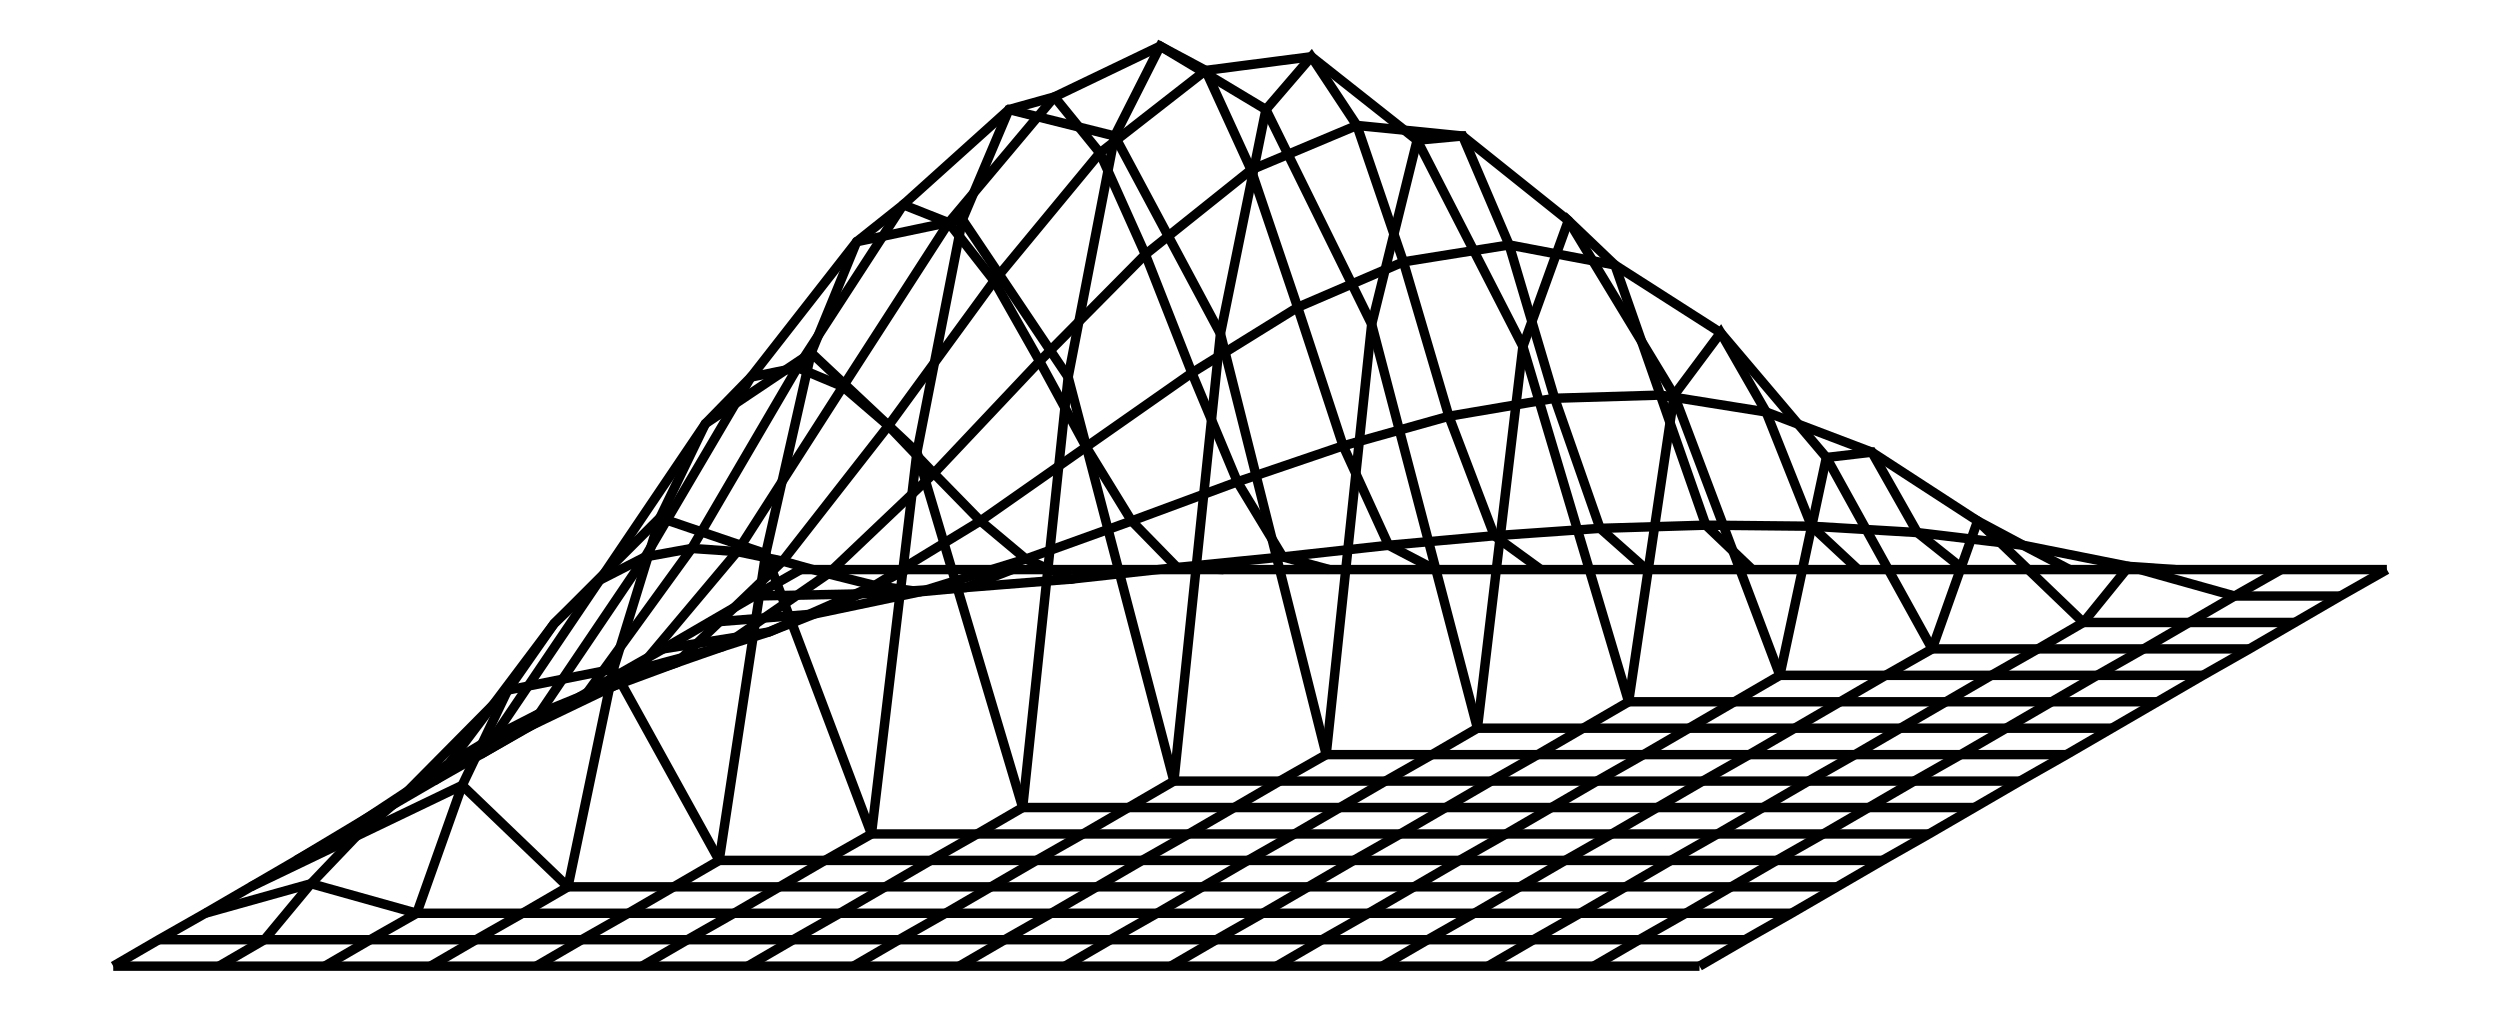 <svg xmlns="http://www.w3.org/2000/svg" width="247.0" height="100.0" viewBox="-73.13 -50.97 257.04 110.00">
<g fill="none" stroke="black" stroke-width="0.043%" transform="translate(0, 8.059) scale(11.493, -11.493)">
<polyline points="0.57,-0.25 0.13,-0.50 -0.30,-0.75 -0.73,-1.00 -1.17,-1.25 -1.60,-1.50 -2.03,-1.75 -2.46,-2.00 -2.90,-2.25 -3.33,-2.50 -3.76,-2.75 -4.20,-3.00 -4.63,-3.25 -5.06,-3.50 -5.50,-3.75 -5.93,-4.00" />
<polyline points="1.57,-0.25 1.13,-0.48 0.70,-0.67 0.27,-0.84 -0.17,-0.98 -0.60,-1.13 -1.03,-1.27 -1.46,-1.43 -1.90,-1.61 -2.33,-1.83 -2.76,-2.09 -3.20,-2.40 -3.63,-2.77 -4.06,-3.22 -4.50,-3.75 -4.93,-4.00" />
<polyline points="2.57,-0.25 2.13,-0.42 1.70,-0.46 1.27,-0.40 0.83,-0.29 0.40,-0.17 -0.03,-0.08 -0.46,-0.05 -0.90,-0.13 -1.33,-0.35 -1.76,-0.76 -2.20,-1.39 -2.63,-2.29 -3.06,-3.50 -3.50,-3.75 -3.93,-4.00" />
<polyline points="3.57,-0.25 3.13,-0.34 2.70,-0.15 2.27,0.21 1.83,0.66 1.40,1.11 0.97,1.48 0.54,1.66 0.10,1.57 -0.33,1.13 -0.76,0.24 -1.20,-1.19 -1.63,-3.25 -2.06,-3.50 -2.50,-3.75 -2.93,-4.00" />
<polyline points="4.57,-0.25 4.13,-0.23 3.70,0.21 3.27,0.91 2.83,1.72 2.40,2.48 1.97,3.03 1.54,3.20 1.10,2.85 0.67,1.80 0.24,-0.10 -0.20,-3.00 -0.63,-3.25 -1.06,-3.50 -1.50,-3.75 -1.93,-4.00" />
<polyline points="5.57,-0.25 5.13,-0.13 4.70,0.58 4.27,1.61 3.83,2.73 3.40,3.69 2.97,4.22 2.54,4.10 2.10,3.06 1.67,0.86 1.24,-2.75 0.80,-3.00 0.37,-3.25 -0.06,-3.50 -0.50,-3.75 -0.93,-4.00" />
<polyline points="6.57,-0.25 6.13,-0.02 5.70,0.92 5.27,2.23 4.83,3.53 4.40,4.47 3.97,4.70 3.54,3.85 3.10,1.57 2.67,-2.50 2.24,-2.75 1.80,-3.00 1.37,-3.25 0.94,-3.50 0.50,-3.75 0.07,-4.00" />
<polyline points="7.57,-0.25 7.13,0.07 6.70,1.20 6.27,2.66 5.83,3.95 5.40,4.60 4.97,4.10 4.54,1.98 4.10,-2.25 3.67,-2.50 3.24,-2.75 2.80,-3.00 2.37,-3.25 1.94,-3.50 1.50,-3.75 1.07,-4.00" />
<polyline points="8.57,-0.25 8.13,0.14 7.70,1.37 7.27,2.82 6.83,3.85 6.40,3.81 5.97,2.07 5.54,-2.00 5.10,-2.25 4.67,-2.50 4.24,-2.75 3.80,-3.00 3.37,-3.25 2.94,-3.50 2.50,-3.75 2.07,-4.00" />
<polyline points="9.57,-0.25 9.13,0.17 8.70,1.40 8.27,2.63 7.83,3.05 7.40,1.86 6.97,-1.75 6.54,-2.00 6.10,-2.25 5.67,-2.50 5.24,-2.75 4.80,-3.00 4.37,-3.25 3.94,-3.50 3.50,-3.75 3.07,-4.00" />
<polyline points="10.57,-0.25 10.13,0.16 9.70,1.24 9.27,1.99 8.83,1.40 8.40,-1.50 7.97,-1.75 7.54,-2.00 7.10,-2.25 6.67,-2.50 6.24,-2.75 5.80,-3.00 5.37,-3.25 4.94,-3.50 4.50,-3.75 4.07,-4.00" />
<polyline points="11.57,-0.25 11.13,0.10 10.70,0.86 10.27,0.81 9.83,-1.25 9.40,-1.50 8.97,-1.75 8.54,-2.00 8.10,-2.25 7.67,-2.50 7.24,-2.75 6.80,-3.00 6.37,-3.25 5.94,-3.50 5.50,-3.75 5.07,-4.00" />
<polyline points="12.57,-0.25 12.13,-0.02 11.70,0.21 11.27,-1.00 10.83,-1.25 10.40,-1.50 9.97,-1.75 9.54,-2.00 9.10,-2.25 8.67,-2.50 8.24,-2.75 7.80,-3.00 7.37,-3.25 6.94,-3.50 6.50,-3.75 6.07,-4.00" />
<polyline points="13.57,-0.25 13.13,-0.22 12.70,-0.75 12.27,-1.00 11.83,-1.25 11.40,-1.50 10.97,-1.75 10.54,-2.00 10.10,-2.25 9.67,-2.50 9.24,-2.75 8.80,-3.00 8.37,-3.25 7.94,-3.50 7.50,-3.75 7.07,-4.00" />
<polyline points="14.57,-0.25 14.13,-0.50 13.70,-0.75 13.27,-1.00 12.83,-1.25 12.40,-1.50 11.97,-1.75 11.54,-2.00 11.10,-2.25 10.67,-2.50 10.24,-2.75 9.80,-3.00 9.37,-3.25 8.94,-3.50 8.50,-3.75 8.07,-4.00" />
<polyline points="15.57,-0.25 15.13,-0.50 14.70,-0.75 14.27,-1.00 13.83,-1.25 13.40,-1.50 12.97,-1.75 12.54,-2.00 12.10,-2.25 11.67,-2.50 11.24,-2.75 10.80,-3.00 10.37,-3.25 9.94,-3.50 9.50,-3.75 9.07,-4.00" />
<polyline points="0.57,-0.25 1.57,-0.25 2.57,-0.25 3.57,-0.25 4.57,-0.25 5.57,-0.25 6.57,-0.25 7.57,-0.25 8.57,-0.25 9.57,-0.25 10.57,-0.25 11.57,-0.25 12.57,-0.25 13.57,-0.25 14.57,-0.25 15.57,-0.25" />
<polyline points="0.13,-0.50 1.13,-0.48 2.13,-0.42 3.13,-0.34 4.13,-0.23 5.13,-0.13 6.13,-0.02 7.13,0.07 8.13,0.14 9.13,0.17 10.13,0.16 11.13,0.10 12.13,-0.02 13.13,-0.22 14.13,-0.50 15.13,-0.50" />
<polyline points="-0.30,-0.75 0.70,-0.67 1.70,-0.46 2.70,-0.15 3.70,0.21 4.70,0.58 5.70,0.92 6.70,1.20 7.70,1.37 8.70,1.40 9.70,1.24 10.70,0.86 11.70,0.21 12.70,-0.75 13.70,-0.75 14.70,-0.75" />
<polyline points="-0.73,-1.00 0.27,-0.84 1.27,-0.40 2.27,0.21 3.27,0.91 4.27,1.61 5.27,2.23 6.27,2.66 7.27,2.82 8.27,2.63 9.27,1.99 10.27,0.81 11.27,-1.00 12.27,-1.00 13.27,-1.00 14.27,-1.00" />
<polyline points="-1.17,-1.25 -0.17,-0.98 0.83,-0.29 1.83,0.66 2.83,1.72 3.83,2.73 4.83,3.53 5.83,3.95 6.83,3.85 7.83,3.05 8.83,1.40 9.83,-1.25 10.83,-1.25 11.83,-1.25 12.83,-1.25 13.83,-1.25" />
<polyline points="-1.60,-1.50 -0.60,-1.13 0.40,-0.17 1.40,1.11 2.40,2.48 3.40,3.69 4.40,4.47 5.40,4.60 6.40,3.81 7.40,1.86 8.40,-1.50 9.40,-1.50 10.40,-1.50 11.40,-1.50 12.40,-1.50 13.40,-1.50" />
<polyline points="-2.03,-1.75 -1.03,-1.27 -0.03,-0.08 0.97,1.48 1.97,3.03 2.97,4.22 3.97,4.70 4.97,4.10 5.97,2.07 6.97,-1.75 7.97,-1.75 8.97,-1.75 9.97,-1.75 10.97,-1.75 11.97,-1.75 12.97,-1.75" />
<polyline points="-2.46,-2.00 -1.46,-1.43 -0.46,-0.05 0.54,1.66 1.54,3.20 2.54,4.10 3.54,3.85 4.54,1.98 5.54,-2.00 6.54,-2.00 7.54,-2.00 8.54,-2.00 9.54,-2.00 10.54,-2.00 11.54,-2.00 12.54,-2.00" />
<polyline points="-2.90,-2.25 -1.90,-1.61 -0.90,-0.13 0.10,1.57 1.10,2.85 2.10,3.06 3.10,1.57 4.10,-2.25 5.10,-2.25 6.10,-2.25 7.10,-2.25 8.10,-2.25 9.10,-2.25 10.10,-2.25 11.10,-2.25 12.10,-2.25" />
<polyline points="-3.33,-2.50 -2.33,-1.83 -1.33,-0.35 -0.33,1.13 0.67,1.80 1.67,0.86 2.67,-2.50 3.67,-2.50 4.67,-2.50 5.67,-2.50 6.67,-2.50 7.67,-2.50 8.67,-2.50 9.67,-2.50 10.67,-2.50 11.67,-2.50" />
<polyline points="-3.76,-2.75 -2.76,-2.09 -1.76,-0.76 -0.76,0.24 0.24,-0.10 1.24,-2.75 2.24,-2.75 3.24,-2.75 4.24,-2.75 5.24,-2.75 6.24,-2.75 7.24,-2.75 8.24,-2.75 9.24,-2.75 10.24,-2.75 11.24,-2.75" />
<polyline points="-4.20,-3.00 -3.20,-2.40 -2.20,-1.39 -1.20,-1.19 -0.20,-3.00 0.80,-3.00 1.80,-3.00 2.80,-3.00 3.80,-3.00 4.80,-3.00 5.80,-3.00 6.80,-3.00 7.80,-3.00 8.80,-3.00 9.80,-3.00 10.80,-3.00" />
<polyline points="-4.63,-3.25 -3.63,-2.77 -2.63,-2.29 -1.63,-3.25 -0.63,-3.25 0.37,-3.25 1.37,-3.25 2.37,-3.25 3.37,-3.25 4.37,-3.25 5.37,-3.25 6.37,-3.25 7.37,-3.25 8.37,-3.25 9.37,-3.25 10.37,-3.25" />
<polyline points="-5.06,-3.50 -4.06,-3.22 -3.06,-3.50 -2.06,-3.50 -1.06,-3.50 -0.06,-3.50 0.94,-3.50 1.94,-3.50 2.94,-3.50 3.94,-3.50 4.94,-3.50 5.94,-3.50 6.94,-3.50 7.94,-3.50 8.94,-3.50 9.94,-3.50" />
<polyline points="-5.50,-3.75 -4.50,-3.75 -3.50,-3.75 -2.50,-3.75 -1.50,-3.75 -0.50,-3.75 0.50,-3.75 1.50,-3.75 2.50,-3.75 3.50,-3.75 4.50,-3.75 5.50,-3.75 6.50,-3.75 7.50,-3.75 8.50,-3.75 9.50,-3.75" />
<polyline points="-5.93,-4.00 -4.93,-4.00 -3.93,-4.00 -2.93,-4.00 -1.93,-4.00 -0.93,-4.00 0.07,-4.00 1.07,-4.00 2.07,-4.00 3.07,-4.00 4.07,-4.00 5.07,-4.00 6.07,-4.00 7.07,-4.00 8.07,-4.00 9.07,-4.00" />
</g>
</svg>